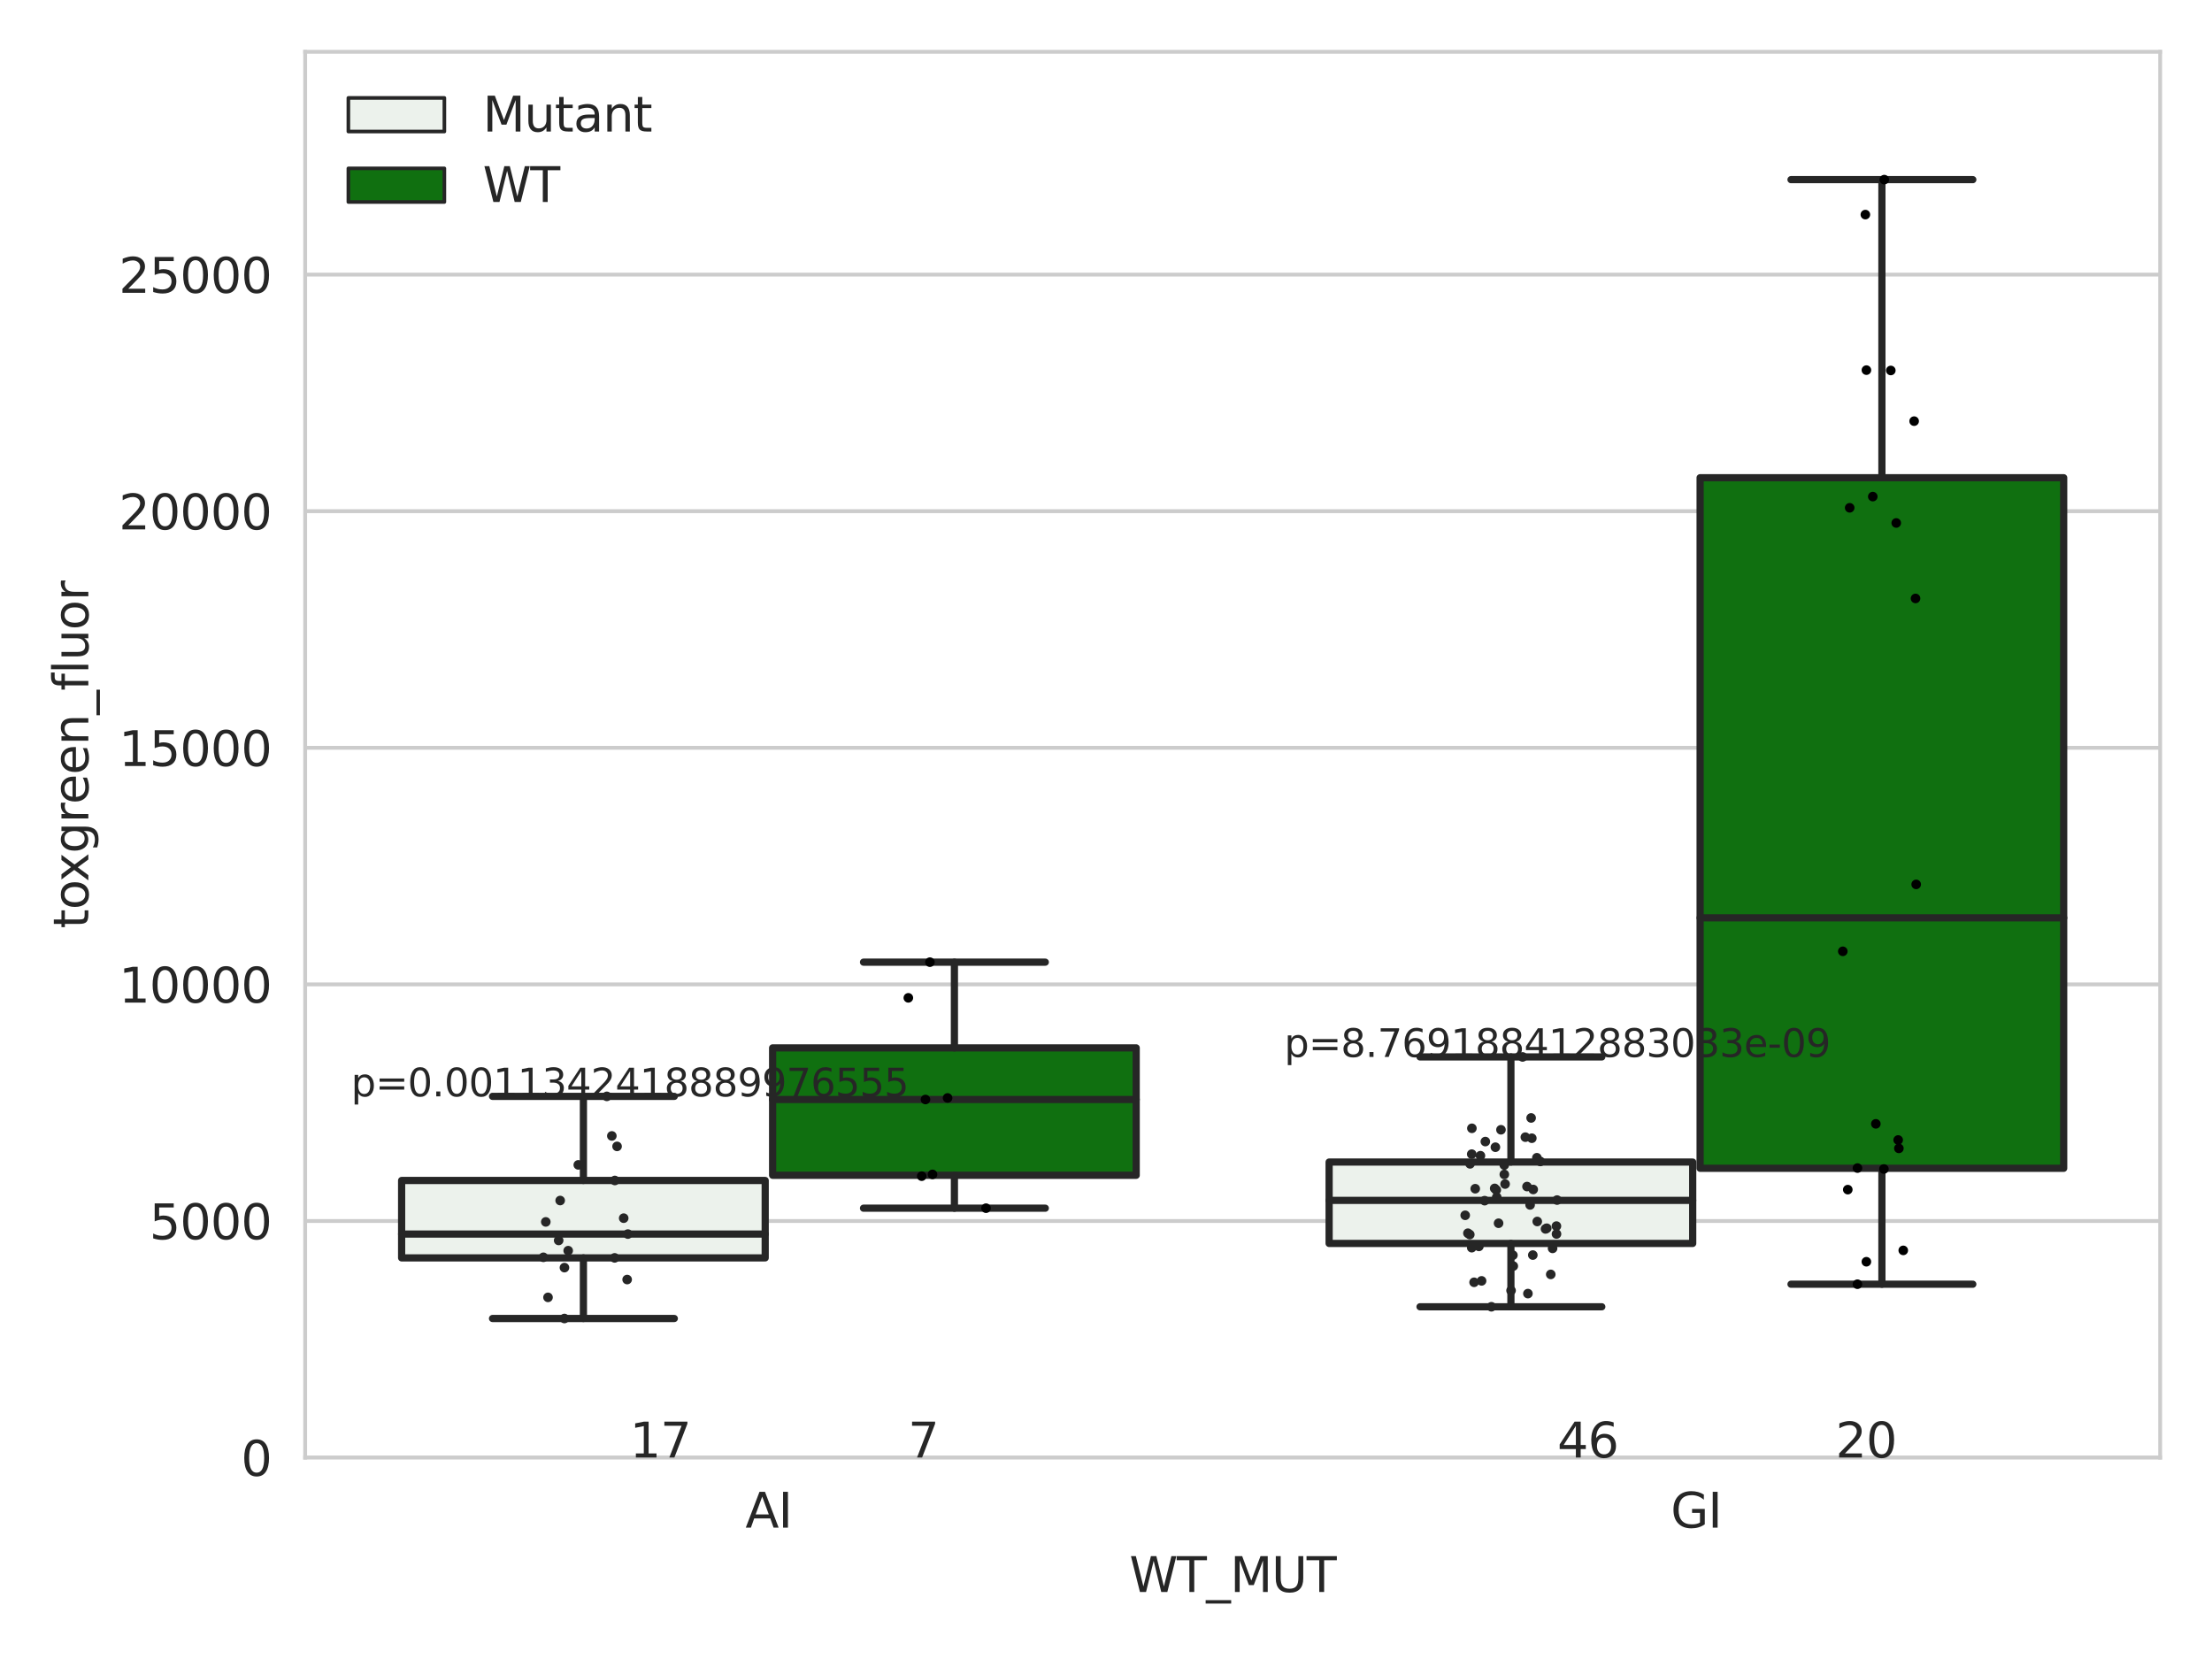 <?xml version="1.0" encoding="utf-8" standalone="no"?>
<!DOCTYPE svg PUBLIC "-//W3C//DTD SVG 1.1//EN"
  "http://www.w3.org/Graphics/SVG/1.1/DTD/svg11.dtd">
<svg xmlns:xlink="http://www.w3.org/1999/xlink" width="460.8pt" height="345.6pt" viewBox="0 0 460.8 345.6" xmlns="http://www.w3.org/2000/svg" version="1.1">
 <defs>
  <style type="text/css">*{stroke-linejoin: round; stroke-linecap: butt}</style>
 </defs>
 <g id="figure_1">
  <g id="patch_1">
   <path d="M 0 345.6 
L 460.8 345.6 
L 460.8 0 
L 0 0 
z
" style="fill: #ffffff"/>
  </g>
  <g id="axes_1">
   <g id="patch_2">
    <path d="M 63.571 303.64 
L 450 303.64 
L 450 10.8 
L 63.571 10.8 
z
" style="fill: #ffffff"/>
   </g>
   <g id="matplotlib.axis_1">
    <g id="xtick_1">
     <g id="text_1">
      <!-- AI -->
      <g style="fill: #262626" transform="translate(155.283 318.238)scale(0.1 -0.1)">
       <defs>
        <path id="DejaVuSans-41" d="M 2188 4044 
L 1331 1722 
L 3047 1722 
L 2188 4044 
z
M 1831 4666 
L 2547 4666 
L 4325 0 
L 3669 0 
L 3244 1197 
L 1141 1197 
L 716 0 
L 50 0 
L 1831 4666 
z
" transform="scale(0.016)"/>
        <path id="DejaVuSans-49" d="M 628 4666 
L 1259 4666 
L 1259 0 
L 628 0 
L 628 4666 
z
" transform="scale(0.016)"/>
       </defs>
       <use xlink:href="#DejaVuSans-41"/>
       <use xlink:href="#DejaVuSans-49" x="68.408"/>
      </g>
     </g>
    </g>
    <g id="xtick_2">
     <g id="text_2">
      <!-- GI -->
      <g style="fill: #262626" transform="translate(348.044 318.238)scale(0.1 -0.1)">
       <defs>
        <path id="DejaVuSans-47" d="M 3809 666 
L 3809 1919 
L 2778 1919 
L 2778 2438 
L 4434 2438 
L 4434 434 
Q 4069 175 3628 42 
Q 3188 -91 2688 -91 
Q 1594 -91 976 548 
Q 359 1188 359 2328 
Q 359 3472 976 4111 
Q 1594 4750 2688 4750 
Q 3144 4750 3555 4637 
Q 3966 4525 4313 4306 
L 4313 3634 
Q 3963 3931 3569 4081 
Q 3175 4231 2741 4231 
Q 1884 4231 1454 3753 
Q 1025 3275 1025 2328 
Q 1025 1384 1454 906 
Q 1884 428 2741 428 
Q 3075 428 3337 486 
Q 3600 544 3809 666 
z
" transform="scale(0.016)"/>
       </defs>
       <use xlink:href="#DejaVuSans-47"/>
       <use xlink:href="#DejaVuSans-49" x="77.49"/>
      </g>
     </g>
    </g>
    <g id="text_3">
     <!-- WT_MUT -->
     <g style="fill: #262626" transform="translate(235.261 331.638)scale(0.1 -0.1)">
      <defs>
       <path id="DejaVuSans-57" d="M 213 4666 
L 850 4666 
L 1831 722 
L 2809 4666 
L 3519 4666 
L 4500 722 
L 5478 4666 
L 6119 4666 
L 4947 0 
L 4153 0 
L 3169 4050 
L 2175 0 
L 1381 0 
L 213 4666 
z
" transform="scale(0.016)"/>
       <path id="DejaVuSans-54" d="M -19 4666 
L 3928 4666 
L 3928 4134 
L 2272 4134 
L 2272 0 
L 1638 0 
L 1638 4134 
L -19 4134 
L -19 4666 
z
" transform="scale(0.016)"/>
       <path id="DejaVuSans-5f" d="M 3263 -1063 
L 3263 -1509 
L -63 -1509 
L -63 -1063 
L 3263 -1063 
z
" transform="scale(0.016)"/>
       <path id="DejaVuSans-4d" d="M 628 4666 
L 1569 4666 
L 2759 1491 
L 3956 4666 
L 4897 4666 
L 4897 0 
L 4281 0 
L 4281 4097 
L 3078 897 
L 2444 897 
L 1241 4097 
L 1241 0 
L 628 0 
L 628 4666 
z
" transform="scale(0.016)"/>
       <path id="DejaVuSans-55" d="M 556 4666 
L 1191 4666 
L 1191 1831 
Q 1191 1081 1462 751 
Q 1734 422 2344 422 
Q 2950 422 3222 751 
Q 3494 1081 3494 1831 
L 3494 4666 
L 4128 4666 
L 4128 1753 
Q 4128 841 3676 375 
Q 3225 -91 2344 -91 
Q 1459 -91 1007 375 
Q 556 841 556 1753 
L 556 4666 
z
" transform="scale(0.016)"/>
      </defs>
      <use xlink:href="#DejaVuSans-57"/>
      <use xlink:href="#DejaVuSans-54" x="98.877"/>
      <use xlink:href="#DejaVuSans-5f" x="159.961"/>
      <use xlink:href="#DejaVuSans-4d" x="209.961"/>
      <use xlink:href="#DejaVuSans-55" x="296.24"/>
      <use xlink:href="#DejaVuSans-54" x="369.434"/>
     </g>
    </g>
   </g>
   <g id="matplotlib.axis_2">
    <g id="ytick_1">
     <g id="line2d_1">
      <path d="M 63.571 303.64 
L 450 303.64 
" clip-path="url(#pcc4699c0f7)" style="fill: none; stroke: #cccccc; stroke-width: 0.8; stroke-linecap: round"/>
     </g>
     <g id="text_4">
      <!-- 0 -->
      <g style="fill: #262626" transform="translate(50.209 307.439)scale(0.1 -0.1)">
       <defs>
        <path id="DejaVuSans-30" d="M 2034 4250 
Q 1547 4250 1301 3770 
Q 1056 3291 1056 2328 
Q 1056 1369 1301 889 
Q 1547 409 2034 409 
Q 2525 409 2770 889 
Q 3016 1369 3016 2328 
Q 3016 3291 2770 3770 
Q 2525 4250 2034 4250 
z
M 2034 4750 
Q 2819 4750 3233 4129 
Q 3647 3509 3647 2328 
Q 3647 1150 3233 529 
Q 2819 -91 2034 -91 
Q 1250 -91 836 529 
Q 422 1150 422 2328 
Q 422 3509 836 4129 
Q 1250 4750 2034 4750 
z
" transform="scale(0.016)"/>
       </defs>
       <use xlink:href="#DejaVuSans-30"/>
      </g>
     </g>
    </g>
    <g id="ytick_2">
     <g id="line2d_2">
      <path d="M 63.571 254.352 
L 450 254.352 
" clip-path="url(#pcc4699c0f7)" style="fill: none; stroke: #cccccc; stroke-width: 0.8; stroke-linecap: round"/>
     </g>
     <g id="text_5">
      <!-- 5000 -->
      <g style="fill: #262626" transform="translate(31.121 258.152)scale(0.1 -0.1)">
       <defs>
        <path id="DejaVuSans-35" d="M 691 4666 
L 3169 4666 
L 3169 4134 
L 1269 4134 
L 1269 2991 
Q 1406 3038 1543 3061 
Q 1681 3084 1819 3084 
Q 2600 3084 3056 2656 
Q 3513 2228 3513 1497 
Q 3513 744 3044 326 
Q 2575 -91 1722 -91 
Q 1428 -91 1123 -41 
Q 819 9 494 109 
L 494 744 
Q 775 591 1075 516 
Q 1375 441 1709 441 
Q 2250 441 2565 725 
Q 2881 1009 2881 1497 
Q 2881 1984 2565 2268 
Q 2250 2553 1709 2553 
Q 1456 2553 1204 2497 
Q 953 2441 691 2322 
L 691 4666 
z
" transform="scale(0.016)"/>
       </defs>
       <use xlink:href="#DejaVuSans-35"/>
       <use xlink:href="#DejaVuSans-30" x="63.623"/>
       <use xlink:href="#DejaVuSans-30" x="127.246"/>
       <use xlink:href="#DejaVuSans-30" x="190.869"/>
      </g>
     </g>
    </g>
    <g id="ytick_3">
     <g id="line2d_3">
      <path d="M 63.571 205.065 
L 450 205.065 
" clip-path="url(#pcc4699c0f7)" style="fill: none; stroke: #cccccc; stroke-width: 0.8; stroke-linecap: round"/>
     </g>
     <g id="text_6">
      <!-- 10000 -->
      <g style="fill: #262626" transform="translate(24.759 208.864)scale(0.1 -0.1)">
       <defs>
        <path id="DejaVuSans-31" d="M 794 531 
L 1825 531 
L 1825 4091 
L 703 3866 
L 703 4441 
L 1819 4666 
L 2450 4666 
L 2450 531 
L 3481 531 
L 3481 0 
L 794 0 
L 794 531 
z
" transform="scale(0.016)"/>
       </defs>
       <use xlink:href="#DejaVuSans-31"/>
       <use xlink:href="#DejaVuSans-30" x="63.623"/>
       <use xlink:href="#DejaVuSans-30" x="127.246"/>
       <use xlink:href="#DejaVuSans-30" x="190.869"/>
       <use xlink:href="#DejaVuSans-30" x="254.492"/>
      </g>
     </g>
    </g>
    <g id="ytick_4">
     <g id="line2d_4">
      <path d="M 63.571 155.777 
L 450 155.777 
" clip-path="url(#pcc4699c0f7)" style="fill: none; stroke: #cccccc; stroke-width: 0.8; stroke-linecap: round"/>
     </g>
     <g id="text_7">
      <!-- 15000 -->
      <g style="fill: #262626" transform="translate(24.759 159.576)scale(0.1 -0.1)">
       <use xlink:href="#DejaVuSans-31"/>
       <use xlink:href="#DejaVuSans-35" x="63.623"/>
       <use xlink:href="#DejaVuSans-30" x="127.246"/>
       <use xlink:href="#DejaVuSans-30" x="190.869"/>
       <use xlink:href="#DejaVuSans-30" x="254.492"/>
      </g>
     </g>
    </g>
    <g id="ytick_5">
     <g id="line2d_5">
      <path d="M 63.571 106.489 
L 450 106.489 
" clip-path="url(#pcc4699c0f7)" style="fill: none; stroke: #cccccc; stroke-width: 0.8; stroke-linecap: round"/>
     </g>
     <g id="text_8">
      <!-- 20000 -->
      <g style="fill: #262626" transform="translate(24.759 110.289)scale(0.1 -0.1)">
       <defs>
        <path id="DejaVuSans-32" d="M 1228 531 
L 3431 531 
L 3431 0 
L 469 0 
L 469 531 
Q 828 903 1448 1529 
Q 2069 2156 2228 2338 
Q 2531 2678 2651 2914 
Q 2772 3150 2772 3378 
Q 2772 3750 2511 3984 
Q 2250 4219 1831 4219 
Q 1534 4219 1204 4116 
Q 875 4013 500 3803 
L 500 4441 
Q 881 4594 1212 4672 
Q 1544 4750 1819 4750 
Q 2544 4750 2975 4387 
Q 3406 4025 3406 3419 
Q 3406 3131 3298 2873 
Q 3191 2616 2906 2266 
Q 2828 2175 2409 1742 
Q 1991 1309 1228 531 
z
" transform="scale(0.016)"/>
       </defs>
       <use xlink:href="#DejaVuSans-32"/>
       <use xlink:href="#DejaVuSans-30" x="63.623"/>
       <use xlink:href="#DejaVuSans-30" x="127.246"/>
       <use xlink:href="#DejaVuSans-30" x="190.869"/>
       <use xlink:href="#DejaVuSans-30" x="254.492"/>
      </g>
     </g>
    </g>
    <g id="ytick_6">
     <g id="line2d_6">
      <path d="M 63.571 57.202 
L 450 57.202 
" clip-path="url(#pcc4699c0f7)" style="fill: none; stroke: #cccccc; stroke-width: 0.8; stroke-linecap: round"/>
     </g>
     <g id="text_9">
      <!-- 25000 -->
      <g style="fill: #262626" transform="translate(24.759 61.001)scale(0.1 -0.1)">
       <use xlink:href="#DejaVuSans-32"/>
       <use xlink:href="#DejaVuSans-35" x="63.623"/>
       <use xlink:href="#DejaVuSans-30" x="127.246"/>
       <use xlink:href="#DejaVuSans-30" x="190.869"/>
       <use xlink:href="#DejaVuSans-30" x="254.492"/>
      </g>
     </g>
    </g>
    <g id="text_10">
     <!-- toxgreen_fluor -->
     <g style="fill: #262626" transform="translate(18.401 193.415)rotate(-90)scale(0.1 -0.1)">
      <defs>
       <path id="DejaVuSans-74" d="M 1172 4494 
L 1172 3500 
L 2356 3500 
L 2356 3053 
L 1172 3053 
L 1172 1153 
Q 1172 725 1289 603 
Q 1406 481 1766 481 
L 2356 481 
L 2356 0 
L 1766 0 
Q 1100 0 847 248 
Q 594 497 594 1153 
L 594 3053 
L 172 3053 
L 172 3500 
L 594 3500 
L 594 4494 
L 1172 4494 
z
" transform="scale(0.016)"/>
       <path id="DejaVuSans-6f" d="M 1959 3097 
Q 1497 3097 1228 2736 
Q 959 2375 959 1747 
Q 959 1119 1226 758 
Q 1494 397 1959 397 
Q 2419 397 2687 759 
Q 2956 1122 2956 1747 
Q 2956 2369 2687 2733 
Q 2419 3097 1959 3097 
z
M 1959 3584 
Q 2709 3584 3137 3096 
Q 3566 2609 3566 1747 
Q 3566 888 3137 398 
Q 2709 -91 1959 -91 
Q 1206 -91 779 398 
Q 353 888 353 1747 
Q 353 2609 779 3096 
Q 1206 3584 1959 3584 
z
" transform="scale(0.016)"/>
       <path id="DejaVuSans-78" d="M 3513 3500 
L 2247 1797 
L 3578 0 
L 2900 0 
L 1881 1375 
L 863 0 
L 184 0 
L 1544 1831 
L 300 3500 
L 978 3500 
L 1906 2253 
L 2834 3500 
L 3513 3500 
z
" transform="scale(0.016)"/>
       <path id="DejaVuSans-67" d="M 2906 1791 
Q 2906 2416 2648 2759 
Q 2391 3103 1925 3103 
Q 1463 3103 1205 2759 
Q 947 2416 947 1791 
Q 947 1169 1205 825 
Q 1463 481 1925 481 
Q 2391 481 2648 825 
Q 2906 1169 2906 1791 
z
M 3481 434 
Q 3481 -459 3084 -895 
Q 2688 -1331 1869 -1331 
Q 1566 -1331 1297 -1286 
Q 1028 -1241 775 -1147 
L 775 -588 
Q 1028 -725 1275 -790 
Q 1522 -856 1778 -856 
Q 2344 -856 2625 -561 
Q 2906 -266 2906 331 
L 2906 616 
Q 2728 306 2450 153 
Q 2172 0 1784 0 
Q 1141 0 747 490 
Q 353 981 353 1791 
Q 353 2603 747 3093 
Q 1141 3584 1784 3584 
Q 2172 3584 2450 3431 
Q 2728 3278 2906 2969 
L 2906 3500 
L 3481 3500 
L 3481 434 
z
" transform="scale(0.016)"/>
       <path id="DejaVuSans-72" d="M 2631 2963 
Q 2534 3019 2420 3045 
Q 2306 3072 2169 3072 
Q 1681 3072 1420 2755 
Q 1159 2438 1159 1844 
L 1159 0 
L 581 0 
L 581 3500 
L 1159 3500 
L 1159 2956 
Q 1341 3275 1631 3429 
Q 1922 3584 2338 3584 
Q 2397 3584 2469 3576 
Q 2541 3569 2628 3553 
L 2631 2963 
z
" transform="scale(0.016)"/>
       <path id="DejaVuSans-65" d="M 3597 1894 
L 3597 1613 
L 953 1613 
Q 991 1019 1311 708 
Q 1631 397 2203 397 
Q 2534 397 2845 478 
Q 3156 559 3463 722 
L 3463 178 
Q 3153 47 2828 -22 
Q 2503 -91 2169 -91 
Q 1331 -91 842 396 
Q 353 884 353 1716 
Q 353 2575 817 3079 
Q 1281 3584 2069 3584 
Q 2775 3584 3186 3129 
Q 3597 2675 3597 1894 
z
M 3022 2063 
Q 3016 2534 2758 2815 
Q 2500 3097 2075 3097 
Q 1594 3097 1305 2825 
Q 1016 2553 972 2059 
L 3022 2063 
z
" transform="scale(0.016)"/>
       <path id="DejaVuSans-6e" d="M 3513 2113 
L 3513 0 
L 2938 0 
L 2938 2094 
Q 2938 2591 2744 2837 
Q 2550 3084 2163 3084 
Q 1697 3084 1428 2787 
Q 1159 2491 1159 1978 
L 1159 0 
L 581 0 
L 581 3500 
L 1159 3500 
L 1159 2956 
Q 1366 3272 1645 3428 
Q 1925 3584 2291 3584 
Q 2894 3584 3203 3211 
Q 3513 2838 3513 2113 
z
" transform="scale(0.016)"/>
       <path id="DejaVuSans-66" d="M 2375 4863 
L 2375 4384 
L 1825 4384 
Q 1516 4384 1395 4259 
Q 1275 4134 1275 3809 
L 1275 3500 
L 2222 3500 
L 2222 3053 
L 1275 3053 
L 1275 0 
L 697 0 
L 697 3053 
L 147 3053 
L 147 3500 
L 697 3500 
L 697 3744 
Q 697 4328 969 4595 
Q 1241 4863 1831 4863 
L 2375 4863 
z
" transform="scale(0.016)"/>
       <path id="DejaVuSans-6c" d="M 603 4863 
L 1178 4863 
L 1178 0 
L 603 0 
L 603 4863 
z
" transform="scale(0.016)"/>
       <path id="DejaVuSans-75" d="M 544 1381 
L 544 3500 
L 1119 3500 
L 1119 1403 
Q 1119 906 1312 657 
Q 1506 409 1894 409 
Q 2359 409 2629 706 
Q 2900 1003 2900 1516 
L 2900 3500 
L 3475 3500 
L 3475 0 
L 2900 0 
L 2900 538 
Q 2691 219 2414 64 
Q 2138 -91 1772 -91 
Q 1169 -91 856 284 
Q 544 659 544 1381 
z
M 1991 3584 
L 1991 3584 
z
" transform="scale(0.016)"/>
      </defs>
      <use xlink:href="#DejaVuSans-74"/>
      <use xlink:href="#DejaVuSans-6f" x="39.209"/>
      <use xlink:href="#DejaVuSans-78" x="97.266"/>
      <use xlink:href="#DejaVuSans-67" x="156.445"/>
      <use xlink:href="#DejaVuSans-72" x="219.922"/>
      <use xlink:href="#DejaVuSans-65" x="258.785"/>
      <use xlink:href="#DejaVuSans-65" x="320.309"/>
      <use xlink:href="#DejaVuSans-6e" x="381.832"/>
      <use xlink:href="#DejaVuSans-5f" x="445.211"/>
      <use xlink:href="#DejaVuSans-66" x="495.211"/>
      <use xlink:href="#DejaVuSans-6c" x="530.416"/>
      <use xlink:href="#DejaVuSans-75" x="558.199"/>
      <use xlink:href="#DejaVuSans-6f" x="621.578"/>
      <use xlink:href="#DejaVuSans-72" x="682.76"/>
     </g>
    </g>
   </g>
   <g id="patch_3">
    <path d="M 83.666 262.038 
L 159.406 262.038 
L 159.406 245.914 
L 83.666 245.914 
L 83.666 262.038 
z
" clip-path="url(#pcc4699c0f7)" style="fill: #ecf2ec; stroke: #262626; stroke-width: 1.5; stroke-linejoin: miter"/>
   </g>
   <g id="patch_4">
    <path d="M 160.951 244.832 
L 236.691 244.832 
L 236.691 218.294 
L 160.951 218.294 
L 160.951 244.832 
z
" clip-path="url(#pcc4699c0f7)" style="fill: #107010; stroke: #262626; stroke-width: 1.5; stroke-linejoin: miter"/>
   </g>
   <g id="patch_5">
    <path d="M 276.88 259.031 
L 352.62 259.031 
L 352.62 242.076 
L 276.88 242.076 
L 276.88 259.031 
z
" clip-path="url(#pcc4699c0f7)" style="fill: #ecf2ec; stroke: #262626; stroke-width: 1.5; stroke-linejoin: miter"/>
   </g>
   <g id="patch_6">
    <path d="M 354.166 243.379 
L 429.906 243.379 
L 429.906 99.519 
L 354.166 99.519 
L 354.166 243.379 
z
" clip-path="url(#pcc4699c0f7)" style="fill: #107010; stroke: #262626; stroke-width: 1.5; stroke-linejoin: miter"/>
   </g>
   <g id="patch_7">
    <path d="M 160.178 303.64 
L 160.178 303.64 
L 160.178 303.64 
L 160.178 303.64 
z
" clip-path="url(#pcc4699c0f7)" style="fill: #ecf2ec; stroke: #262626; stroke-width: 0.75; stroke-linejoin: miter"/>
   </g>
   <g id="patch_8">
    <path d="M 160.178 303.64 
L 160.178 303.64 
L 160.178 303.64 
L 160.178 303.64 
z
" clip-path="url(#pcc4699c0f7)" style="fill: #107010; stroke: #262626; stroke-width: 0.75; stroke-linejoin: miter"/>
   </g>
   <g id="PathCollection_1"/>
   <g id="PathCollection_2"/>
   <g id="line2d_7">
    <path d="M 121.536 262.038 
L 121.536 274.667 
" clip-path="url(#pcc4699c0f7)" style="fill: none; stroke: #262626; stroke-width: 1.5; stroke-linecap: round"/>
   </g>
   <g id="line2d_8">
    <path d="M 121.536 245.914 
L 121.536 228.392 
" clip-path="url(#pcc4699c0f7)" style="fill: none; stroke: #262626; stroke-width: 1.5; stroke-linecap: round"/>
   </g>
   <g id="line2d_9">
    <path d="M 102.601 274.667 
L 140.471 274.667 
" clip-path="url(#pcc4699c0f7)" style="fill: none; stroke: #262626; stroke-width: 1.5; stroke-linecap: round"/>
   </g>
   <g id="line2d_10">
    <path d="M 102.601 228.392 
L 140.471 228.392 
" clip-path="url(#pcc4699c0f7)" style="fill: none; stroke: #262626; stroke-width: 1.5; stroke-linecap: round"/>
   </g>
   <g id="line2d_11"/>
   <g id="line2d_12">
    <path d="M 198.821 244.832 
L 198.821 251.688 
" clip-path="url(#pcc4699c0f7)" style="fill: none; stroke: #262626; stroke-width: 1.5; stroke-linecap: round"/>
   </g>
   <g id="line2d_13">
    <path d="M 198.821 218.294 
L 198.821 200.436 
" clip-path="url(#pcc4699c0f7)" style="fill: none; stroke: #262626; stroke-width: 1.5; stroke-linecap: round"/>
   </g>
   <g id="line2d_14">
    <path d="M 179.886 251.688 
L 217.756 251.688 
" clip-path="url(#pcc4699c0f7)" style="fill: none; stroke: #262626; stroke-width: 1.5; stroke-linecap: round"/>
   </g>
   <g id="line2d_15">
    <path d="M 179.886 200.436 
L 217.756 200.436 
" clip-path="url(#pcc4699c0f7)" style="fill: none; stroke: #262626; stroke-width: 1.5; stroke-linecap: round"/>
   </g>
   <g id="line2d_16"/>
   <g id="line2d_17">
    <path d="M 314.75 259.031 
L 314.75 272.225 
" clip-path="url(#pcc4699c0f7)" style="fill: none; stroke: #262626; stroke-width: 1.5; stroke-linecap: round"/>
   </g>
   <g id="line2d_18">
    <path d="M 314.75 242.076 
L 314.75 220.178 
" clip-path="url(#pcc4699c0f7)" style="fill: none; stroke: #262626; stroke-width: 1.5; stroke-linecap: round"/>
   </g>
   <g id="line2d_19">
    <path d="M 295.815 272.225 
L 333.685 272.225 
" clip-path="url(#pcc4699c0f7)" style="fill: none; stroke: #262626; stroke-width: 1.5; stroke-linecap: round"/>
   </g>
   <g id="line2d_20">
    <path d="M 295.815 220.178 
L 333.685 220.178 
" clip-path="url(#pcc4699c0f7)" style="fill: none; stroke: #262626; stroke-width: 1.5; stroke-linecap: round"/>
   </g>
   <g id="line2d_21"/>
   <g id="line2d_22">
    <path d="M 392.036 243.379 
L 392.036 267.525 
" clip-path="url(#pcc4699c0f7)" style="fill: none; stroke: #262626; stroke-width: 1.5; stroke-linecap: round"/>
   </g>
   <g id="line2d_23">
    <path d="M 392.036 99.519 
L 392.036 37.422 
" clip-path="url(#pcc4699c0f7)" style="fill: none; stroke: #262626; stroke-width: 1.5; stroke-linecap: round"/>
   </g>
   <g id="line2d_24">
    <path d="M 373.101 267.525 
L 410.971 267.525 
" clip-path="url(#pcc4699c0f7)" style="fill: none; stroke: #262626; stroke-width: 1.5; stroke-linecap: round"/>
   </g>
   <g id="line2d_25">
    <path d="M 373.101 37.422 
L 410.971 37.422 
" clip-path="url(#pcc4699c0f7)" style="fill: none; stroke: #262626; stroke-width: 1.5; stroke-linecap: round"/>
   </g>
   <g id="line2d_26"/>
   <g id="line2d_27">
    <path d="M 83.666 257.08 
L 159.406 257.08 
" clip-path="url(#pcc4699c0f7)" style="fill: none; stroke: #262626; stroke-width: 1.5; stroke-linecap: round"/>
   </g>
   <g id="line2d_28">
    <path d="M 160.951 229.047 
L 236.691 229.047 
" clip-path="url(#pcc4699c0f7)" style="fill: none; stroke: #262626; stroke-width: 1.5; stroke-linecap: round"/>
   </g>
   <g id="line2d_29">
    <path d="M 276.88 250.059 
L 352.62 250.059 
" clip-path="url(#pcc4699c0f7)" style="fill: none; stroke: #262626; stroke-width: 1.5; stroke-linecap: round"/>
   </g>
   <g id="line2d_30">
    <path d="M 354.166 191.205 
L 429.906 191.205 
" clip-path="url(#pcc4699c0f7)" style="fill: none; stroke: #262626; stroke-width: 1.5; stroke-linecap: round"/>
   </g>
   <g id="patch_9">
    <path d="M 63.571 303.64 
L 63.571 10.8 
" style="fill: none; stroke: #cccccc; stroke-width: 0.8; stroke-linejoin: miter; stroke-linecap: square"/>
   </g>
   <g id="patch_10">
    <path d="M 450 303.64 
L 450 10.8 
" style="fill: none; stroke: #cccccc; stroke-width: 0.8; stroke-linejoin: miter; stroke-linecap: square"/>
   </g>
   <g id="patch_11">
    <path d="M 63.571 303.64 
L 450 303.64 
" style="fill: none; stroke: #cccccc; stroke-width: 0.8; stroke-linejoin: miter; stroke-linecap: square"/>
   </g>
   <g id="patch_12">
    <path d="M 63.571 10.8 
L 450 10.8 
" style="fill: none; stroke: #cccccc; stroke-width: 0.8; stroke-linejoin: miter; stroke-linecap: square"/>
   </g>
   <g id="PathCollection_3">
    <defs>
     <path id="C0_0_85d19bc51b" d="M 0 1 
C 0.265 1 0.52 0.895 0.707 0.707 
C 0.895 0.52 1 0.265 1 -0 
C 1 -0.265 0.895 -0.52 0.707 -0.707 
C 0.52 -0.895 0.265 -1 0 -1 
C -0.265 -1 -0.52 -0.895 -0.707 -0.707 
C -0.895 -0.52 -1 -0.265 -1 0 
C -1 0.265 -0.895 0.52 -0.707 0.707 
C -0.52 0.895 -0.265 1 0 1 
z
"/>
    </defs>
    <g clip-path="url(#pcc4699c0f7)">
     <use xlink:href="#C0_0_85d19bc51b" x="120.469" y="242.664" style="fill: #262626"/>
    </g>
    <g clip-path="url(#pcc4699c0f7)">
     <use xlink:href="#C0_0_85d19bc51b" x="114.161" y="270.265" style="fill: #262626"/>
    </g>
    <g clip-path="url(#pcc4699c0f7)">
     <use xlink:href="#C0_0_85d19bc51b" x="117.587" y="264.069" style="fill: #262626"/>
    </g>
    <g clip-path="url(#pcc4699c0f7)">
     <use xlink:href="#C0_0_85d19bc51b" x="116.381" y="258.405" style="fill: #262626"/>
    </g>
    <g clip-path="url(#pcc4699c0f7)">
     <use xlink:href="#C0_0_85d19bc51b" x="126.416" y="228.392" style="fill: #262626"/>
    </g>
    <g clip-path="url(#pcc4699c0f7)">
     <use xlink:href="#C0_0_85d19bc51b" x="113.199" y="261.918" style="fill: #262626"/>
    </g>
    <g clip-path="url(#pcc4699c0f7)">
     <use xlink:href="#C0_0_85d19bc51b" x="117.579" y="274.667" style="fill: #262626"/>
    </g>
    <g clip-path="url(#pcc4699c0f7)">
     <use xlink:href="#C0_0_85d19bc51b" x="128.042" y="262.038" style="fill: #262626"/>
    </g>
    <g clip-path="url(#pcc4699c0f7)">
     <use xlink:href="#C0_0_85d19bc51b" x="128.082" y="245.914" style="fill: #262626"/>
    </g>
    <g clip-path="url(#pcc4699c0f7)">
     <use xlink:href="#C0_0_85d19bc51b" x="127.457" y="236.633" style="fill: #262626"/>
    </g>
    <g clip-path="url(#pcc4699c0f7)">
     <use xlink:href="#C0_0_85d19bc51b" x="113.698" y="254.544" style="fill: #262626"/>
    </g>
    <g clip-path="url(#pcc4699c0f7)">
     <use xlink:href="#C0_0_85d19bc51b" x="130.799" y="257.08" style="fill: #262626"/>
    </g>
    <g clip-path="url(#pcc4699c0f7)">
     <use xlink:href="#C0_0_85d19bc51b" x="129.926" y="253.767" style="fill: #262626"/>
    </g>
    <g clip-path="url(#pcc4699c0f7)">
     <use xlink:href="#C0_0_85d19bc51b" x="128.547" y="238.813" style="fill: #262626"/>
    </g>
    <g clip-path="url(#pcc4699c0f7)">
     <use xlink:href="#C0_0_85d19bc51b" x="118.365" y="260.538" style="fill: #262626"/>
    </g>
    <g clip-path="url(#pcc4699c0f7)">
     <use xlink:href="#C0_0_85d19bc51b" x="130.647" y="266.553" style="fill: #262626"/>
    </g>
    <g clip-path="url(#pcc4699c0f7)">
     <use xlink:href="#C0_0_85d19bc51b" x="116.694" y="250.092" style="fill: #262626"/>
    </g>
   </g>
   <g id="PathCollection_4">
    <defs>
     <path id="C1_0_969711c527" d="M 0 1 
C 0.265 1 0.52 0.895 0.707 0.707 
C 0.895 0.52 1 0.265 1 -0 
C 1 -0.265 0.895 -0.52 0.707 -0.707 
C 0.52 -0.895 0.265 -1 0 -1 
C -0.265 -1 -0.52 -0.895 -0.707 -0.707 
C -0.895 -0.52 -1 -0.265 -1 0 
C -1 0.265 -0.895 0.52 -0.707 0.707 
C -0.52 0.895 -0.265 1 0 1 
z
"/>
    </defs>
    <g clip-path="url(#pcc4699c0f7)">
     <use xlink:href="#C1_0_969711c527" x="205.406" y="251.688"/>
    </g>
    <g clip-path="url(#pcc4699c0f7)">
     <use xlink:href="#C1_0_969711c527" x="192.008" y="245.016"/>
    </g>
    <g clip-path="url(#pcc4699c0f7)">
     <use xlink:href="#C1_0_969711c527" x="193.717" y="200.436"/>
    </g>
    <g clip-path="url(#pcc4699c0f7)">
     <use xlink:href="#C1_0_969711c527" x="192.793" y="229.047"/>
    </g>
    <g clip-path="url(#pcc4699c0f7)">
     <use xlink:href="#C1_0_969711c527" x="189.223" y="207.867"/>
    </g>
    <g clip-path="url(#pcc4699c0f7)">
     <use xlink:href="#C1_0_969711c527" x="194.257" y="244.649"/>
    </g>
    <g clip-path="url(#pcc4699c0f7)">
     <use xlink:href="#C1_0_969711c527" x="197.4" y="228.721"/>
    </g>
   </g>
   <g id="PathCollection_5">
    <defs>
     <path id="C2_0_9b283880b0" d="M 0 1 
C 0.265 1 0.52 0.895 0.707 0.707 
C 0.895 0.52 1 0.265 1 -0 
C 1 -0.265 0.895 -0.52 0.707 -0.707 
C 0.52 -0.895 0.265 -1 0 -1 
C -0.265 -1 -0.52 -0.895 -0.707 -0.707 
C -0.895 -0.52 -1 -0.265 -1 0 
C -1 0.265 -0.895 0.52 -0.707 0.707 
C -0.52 0.895 -0.265 1 0 1 
z
"/>
    </defs>
    <g clip-path="url(#pcc4699c0f7)">
     <use xlink:href="#C2_0_9b283880b0" x="313.537" y="246.659" style="fill: #262626"/>
    </g>
    <g clip-path="url(#pcc4699c0f7)">
     <use xlink:href="#C2_0_9b283880b0" x="317.184" y="220.178" style="fill: #262626"/>
    </g>
    <g clip-path="url(#pcc4699c0f7)">
     <use xlink:href="#C2_0_9b283880b0" x="307.082" y="267.126" style="fill: #262626"/>
    </g>
    <g clip-path="url(#pcc4699c0f7)">
     <use xlink:href="#C2_0_9b283880b0" x="306.241" y="242.45" style="fill: #262626"/>
    </g>
    <g clip-path="url(#pcc4699c0f7)">
     <use xlink:href="#C2_0_9b283880b0" x="313.37" y="242.696" style="fill: #262626"/>
    </g>
    <g clip-path="url(#pcc4699c0f7)">
     <use xlink:href="#C2_0_9b283880b0" x="320.239" y="254.458" style="fill: #262626"/>
    </g>
    <g clip-path="url(#pcc4699c0f7)">
     <use xlink:href="#C2_0_9b283880b0" x="323.051" y="265.48" style="fill: #262626"/>
    </g>
    <g clip-path="url(#pcc4699c0f7)">
     <use xlink:href="#C2_0_9b283880b0" x="306.185" y="257.182" style="fill: #262626"/>
    </g>
    <g clip-path="url(#pcc4699c0f7)">
     <use xlink:href="#C2_0_9b283880b0" x="320.159" y="241.18" style="fill: #262626"/>
    </g>
    <g clip-path="url(#pcc4699c0f7)">
     <use xlink:href="#C2_0_9b283880b0" x="318.75" y="251.008" style="fill: #262626"/>
    </g>
    <g clip-path="url(#pcc4699c0f7)">
     <use xlink:href="#C2_0_9b283880b0" x="306.622" y="235.046" style="fill: #262626"/>
    </g>
    <g clip-path="url(#pcc4699c0f7)">
     <use xlink:href="#C2_0_9b283880b0" x="312.18" y="254.822" style="fill: #262626"/>
    </g>
    <g clip-path="url(#pcc4699c0f7)">
     <use xlink:href="#C2_0_9b283880b0" x="309.276" y="250.121" style="fill: #262626"/>
    </g>
    <g clip-path="url(#pcc4699c0f7)">
     <use xlink:href="#C2_0_9b283880b0" x="307.318" y="247.632" style="fill: #262626"/>
    </g>
    <g clip-path="url(#pcc4699c0f7)">
     <use xlink:href="#C2_0_9b283880b0" x="324.233" y="255.416" style="fill: #262626"/>
    </g>
    <g clip-path="url(#pcc4699c0f7)">
     <use xlink:href="#C2_0_9b283880b0" x="308.64" y="266.83" style="fill: #262626"/>
    </g>
    <g clip-path="url(#pcc4699c0f7)">
     <use xlink:href="#C2_0_9b283880b0" x="315.246" y="263.746" style="fill: #262626"/>
    </g>
    <g clip-path="url(#pcc4699c0f7)">
     <use xlink:href="#C2_0_9b283880b0" x="324.366" y="249.996" style="fill: #262626"/>
    </g>
    <g clip-path="url(#pcc4699c0f7)">
     <use xlink:href="#C2_0_9b283880b0" x="318.103" y="247.18" style="fill: #262626"/>
    </g>
    <g clip-path="url(#pcc4699c0f7)">
     <use xlink:href="#C2_0_9b283880b0" x="305.227" y="253.167" style="fill: #262626"/>
    </g>
    <g clip-path="url(#pcc4699c0f7)">
     <use xlink:href="#C2_0_9b283880b0" x="321.959" y="256.004" style="fill: #262626"/>
    </g>
    <g clip-path="url(#pcc4699c0f7)">
     <use xlink:href="#C2_0_9b283880b0" x="309.426" y="237.809" style="fill: #262626"/>
    </g>
    <g clip-path="url(#pcc4699c0f7)">
     <use xlink:href="#C2_0_9b283880b0" x="310.689" y="272.225" style="fill: #262626"/>
    </g>
    <g clip-path="url(#pcc4699c0f7)">
     <use xlink:href="#C2_0_9b283880b0" x="308.403" y="240.753" style="fill: #262626"/>
    </g>
    <g clip-path="url(#pcc4699c0f7)">
     <use xlink:href="#C2_0_9b283880b0" x="322.221" y="255.864" style="fill: #262626"/>
    </g>
    <g clip-path="url(#pcc4699c0f7)">
     <use xlink:href="#C2_0_9b283880b0" x="305.793" y="256.901" style="fill: #262626"/>
    </g>
    <g clip-path="url(#pcc4699c0f7)">
     <use xlink:href="#C2_0_9b283880b0" x="308.081" y="259.648" style="fill: #262626"/>
    </g>
    <g clip-path="url(#pcc4699c0f7)">
     <use xlink:href="#C2_0_9b283880b0" x="324.248" y="257.064" style="fill: #262626"/>
    </g>
    <g clip-path="url(#pcc4699c0f7)">
     <use xlink:href="#C2_0_9b283880b0" x="311.702" y="247.891" style="fill: #262626"/>
    </g>
    <g clip-path="url(#pcc4699c0f7)">
     <use xlink:href="#C2_0_9b283880b0" x="320.877" y="241.951" style="fill: #262626"/>
    </g>
    <g clip-path="url(#pcc4699c0f7)">
     <use xlink:href="#C2_0_9b283880b0" x="318.961" y="232.889" style="fill: #262626"/>
    </g>
    <g clip-path="url(#pcc4699c0f7)">
     <use xlink:href="#C2_0_9b283880b0" x="317.76" y="236.89" style="fill: #262626"/>
    </g>
    <g clip-path="url(#pcc4699c0f7)">
     <use xlink:href="#C2_0_9b283880b0" x="318.292" y="269.48" style="fill: #262626"/>
    </g>
    <g clip-path="url(#pcc4699c0f7)">
     <use xlink:href="#C2_0_9b283880b0" x="319.396" y="247.789" style="fill: #262626"/>
    </g>
    <g clip-path="url(#pcc4699c0f7)">
     <use xlink:href="#C2_0_9b283880b0" x="306.589" y="240.429" style="fill: #262626"/>
    </g>
    <g clip-path="url(#pcc4699c0f7)">
     <use xlink:href="#C2_0_9b283880b0" x="319.314" y="261.454" style="fill: #262626"/>
    </g>
    <g clip-path="url(#pcc4699c0f7)">
     <use xlink:href="#C2_0_9b283880b0" x="323.431" y="260.06" style="fill: #262626"/>
    </g>
    <g clip-path="url(#pcc4699c0f7)">
     <use xlink:href="#C2_0_9b283880b0" x="306.592" y="259.915" style="fill: #262626"/>
    </g>
    <g clip-path="url(#pcc4699c0f7)">
     <use xlink:href="#C2_0_9b283880b0" x="319.106" y="237.111" style="fill: #262626"/>
    </g>
    <g clip-path="url(#pcc4699c0f7)">
     <use xlink:href="#C2_0_9b283880b0" x="313.379" y="244.653" style="fill: #262626"/>
    </g>
    <g clip-path="url(#pcc4699c0f7)">
     <use xlink:href="#C2_0_9b283880b0" x="315.167" y="261.478" style="fill: #262626"/>
    </g>
    <g clip-path="url(#pcc4699c0f7)">
     <use xlink:href="#C2_0_9b283880b0" x="312.68" y="235.353" style="fill: #262626"/>
    </g>
    <g clip-path="url(#pcc4699c0f7)">
     <use xlink:href="#C2_0_9b283880b0" x="314.782" y="268.844" style="fill: #262626"/>
    </g>
    <g clip-path="url(#pcc4699c0f7)">
     <use xlink:href="#C2_0_9b283880b0" x="311.798" y="249.399" style="fill: #262626"/>
    </g>
    <g clip-path="url(#pcc4699c0f7)">
     <use xlink:href="#C2_0_9b283880b0" x="311.372" y="247.563" style="fill: #262626"/>
    </g>
    <g clip-path="url(#pcc4699c0f7)">
     <use xlink:href="#C2_0_9b283880b0" x="311.521" y="238.983" style="fill: #262626"/>
    </g>
   </g>
   <g id="PathCollection_6">
    <defs>
     <path id="C3_0_34872044c8" d="M 0 1 
C 0.265 1 0.52 0.895 0.707 0.707 
C 0.895 0.52 1 0.265 1 -0 
C 1 -0.265 0.895 -0.52 0.707 -0.707 
C 0.52 -0.895 0.265 -1 0 -1 
C -0.265 -1 -0.52 -0.895 -0.707 -0.707 
C -0.895 -0.52 -1 -0.265 -1 0 
C -1 0.265 -0.895 0.52 -0.707 0.707 
C -0.52 0.895 -0.265 1 0 1 
z
"/>
    </defs>
    <g clip-path="url(#pcc4699c0f7)">
     <use xlink:href="#C3_0_34872044c8" x="388.802" y="262.845"/>
    </g>
    <g clip-path="url(#pcc4699c0f7)">
     <use xlink:href="#C3_0_34872044c8" x="386.937" y="267.525"/>
    </g>
    <g clip-path="url(#pcc4699c0f7)">
     <use xlink:href="#C3_0_34872044c8" x="384.928" y="247.822"/>
    </g>
    <g clip-path="url(#pcc4699c0f7)">
     <use xlink:href="#C3_0_34872044c8" x="399.039" y="124.668"/>
    </g>
    <g clip-path="url(#pcc4699c0f7)">
     <use xlink:href="#C3_0_34872044c8" x="388.59" y="44.704"/>
    </g>
    <g clip-path="url(#pcc4699c0f7)">
     <use xlink:href="#C3_0_34872044c8" x="383.889" y="198.176"/>
    </g>
    <g clip-path="url(#pcc4699c0f7)">
     <use xlink:href="#C3_0_34872044c8" x="398.75" y="87.731"/>
    </g>
    <g clip-path="url(#pcc4699c0f7)">
     <use xlink:href="#C3_0_34872044c8" x="393.888" y="77.175"/>
    </g>
    <g clip-path="url(#pcc4699c0f7)">
     <use xlink:href="#C3_0_34872044c8" x="388.81" y="77.103"/>
    </g>
    <g clip-path="url(#pcc4699c0f7)">
     <use xlink:href="#C3_0_34872044c8" x="392.528" y="37.422"/>
    </g>
    <g clip-path="url(#pcc4699c0f7)">
     <use xlink:href="#C3_0_34872044c8" x="390.771" y="234.117"/>
    </g>
    <g clip-path="url(#pcc4699c0f7)">
     <use xlink:href="#C3_0_34872044c8" x="385.323" y="105.784"/>
    </g>
    <g clip-path="url(#pcc4699c0f7)">
     <use xlink:href="#C3_0_34872044c8" x="399.175" y="184.234"/>
    </g>
    <g clip-path="url(#pcc4699c0f7)">
     <use xlink:href="#C3_0_34872044c8" x="392.452" y="243.523"/>
    </g>
    <g clip-path="url(#pcc4699c0f7)">
     <use xlink:href="#C3_0_34872044c8" x="386.946" y="243.331"/>
    </g>
    <g clip-path="url(#pcc4699c0f7)">
     <use xlink:href="#C3_0_34872044c8" x="396.484" y="260.477"/>
    </g>
    <g clip-path="url(#pcc4699c0f7)">
     <use xlink:href="#C3_0_34872044c8" x="395.422" y="237.481"/>
    </g>
    <g clip-path="url(#pcc4699c0f7)">
     <use xlink:href="#C3_0_34872044c8" x="395.57" y="239.227"/>
    </g>
    <g clip-path="url(#pcc4699c0f7)">
     <use xlink:href="#C3_0_34872044c8" x="395.023" y="108.944"/>
    </g>
    <g clip-path="url(#pcc4699c0f7)">
     <use xlink:href="#C3_0_34872044c8" x="390.135" y="103.448"/>
    </g>
   </g>
   <g id="text_11">
    <!-- 17 -->
    <g style="fill: #262626" transform="translate(131.196 303.624)scale(0.1 -0.1)">
     <defs>
      <path id="DejaVuSans-37" d="M 525 4666 
L 3525 4666 
L 3525 4397 
L 1831 0 
L 1172 0 
L 2766 4134 
L 525 4134 
L 525 4666 
z
" transform="scale(0.016)"/>
     </defs>
     <use xlink:href="#DejaVuSans-31"/>
     <use xlink:href="#DejaVuSans-37" x="63.623"/>
    </g>
   </g>
   <g id="text_12">
    <!-- p=0.0011342418889976555 -->
    <g style="fill: #262626" transform="translate(73.134 228.392)scale(0.08 -0.08)">
     <defs>
      <path id="DejaVuSans-70" d="M 1159 525 
L 1159 -1331 
L 581 -1331 
L 581 3500 
L 1159 3500 
L 1159 2969 
Q 1341 3281 1617 3432 
Q 1894 3584 2278 3584 
Q 2916 3584 3314 3078 
Q 3713 2572 3713 1747 
Q 3713 922 3314 415 
Q 2916 -91 2278 -91 
Q 1894 -91 1617 61 
Q 1341 213 1159 525 
z
M 3116 1747 
Q 3116 2381 2855 2742 
Q 2594 3103 2138 3103 
Q 1681 3103 1420 2742 
Q 1159 2381 1159 1747 
Q 1159 1113 1420 752 
Q 1681 391 2138 391 
Q 2594 391 2855 752 
Q 3116 1113 3116 1747 
z
" transform="scale(0.016)"/>
      <path id="DejaVuSans-3d" d="M 678 2906 
L 4684 2906 
L 4684 2381 
L 678 2381 
L 678 2906 
z
M 678 1631 
L 4684 1631 
L 4684 1100 
L 678 1100 
L 678 1631 
z
" transform="scale(0.016)"/>
      <path id="DejaVuSans-2e" d="M 684 794 
L 1344 794 
L 1344 0 
L 684 0 
L 684 794 
z
" transform="scale(0.016)"/>
      <path id="DejaVuSans-33" d="M 2597 2516 
Q 3050 2419 3304 2112 
Q 3559 1806 3559 1356 
Q 3559 666 3084 287 
Q 2609 -91 1734 -91 
Q 1441 -91 1130 -33 
Q 819 25 488 141 
L 488 750 
Q 750 597 1062 519 
Q 1375 441 1716 441 
Q 2309 441 2620 675 
Q 2931 909 2931 1356 
Q 2931 1769 2642 2001 
Q 2353 2234 1838 2234 
L 1294 2234 
L 1294 2753 
L 1863 2753 
Q 2328 2753 2575 2939 
Q 2822 3125 2822 3475 
Q 2822 3834 2567 4026 
Q 2313 4219 1838 4219 
Q 1578 4219 1281 4162 
Q 984 4106 628 3988 
L 628 4550 
Q 988 4650 1302 4700 
Q 1616 4750 1894 4750 
Q 2613 4750 3031 4423 
Q 3450 4097 3450 3541 
Q 3450 3153 3228 2886 
Q 3006 2619 2597 2516 
z
" transform="scale(0.016)"/>
      <path id="DejaVuSans-34" d="M 2419 4116 
L 825 1625 
L 2419 1625 
L 2419 4116 
z
M 2253 4666 
L 3047 4666 
L 3047 1625 
L 3713 1625 
L 3713 1100 
L 3047 1100 
L 3047 0 
L 2419 0 
L 2419 1100 
L 313 1100 
L 313 1709 
L 2253 4666 
z
" transform="scale(0.016)"/>
      <path id="DejaVuSans-38" d="M 2034 2216 
Q 1584 2216 1326 1975 
Q 1069 1734 1069 1313 
Q 1069 891 1326 650 
Q 1584 409 2034 409 
Q 2484 409 2743 651 
Q 3003 894 3003 1313 
Q 3003 1734 2745 1975 
Q 2488 2216 2034 2216 
z
M 1403 2484 
Q 997 2584 770 2862 
Q 544 3141 544 3541 
Q 544 4100 942 4425 
Q 1341 4750 2034 4750 
Q 2731 4750 3128 4425 
Q 3525 4100 3525 3541 
Q 3525 3141 3298 2862 
Q 3072 2584 2669 2484 
Q 3125 2378 3379 2068 
Q 3634 1759 3634 1313 
Q 3634 634 3220 271 
Q 2806 -91 2034 -91 
Q 1263 -91 848 271 
Q 434 634 434 1313 
Q 434 1759 690 2068 
Q 947 2378 1403 2484 
z
M 1172 3481 
Q 1172 3119 1398 2916 
Q 1625 2713 2034 2713 
Q 2441 2713 2670 2916 
Q 2900 3119 2900 3481 
Q 2900 3844 2670 4047 
Q 2441 4250 2034 4250 
Q 1625 4250 1398 4047 
Q 1172 3844 1172 3481 
z
" transform="scale(0.016)"/>
      <path id="DejaVuSans-39" d="M 703 97 
L 703 672 
Q 941 559 1184 500 
Q 1428 441 1663 441 
Q 2288 441 2617 861 
Q 2947 1281 2994 2138 
Q 2813 1869 2534 1725 
Q 2256 1581 1919 1581 
Q 1219 1581 811 2004 
Q 403 2428 403 3163 
Q 403 3881 828 4315 
Q 1253 4750 1959 4750 
Q 2769 4750 3195 4129 
Q 3622 3509 3622 2328 
Q 3622 1225 3098 567 
Q 2575 -91 1691 -91 
Q 1453 -91 1209 -44 
Q 966 3 703 97 
z
M 1959 2075 
Q 2384 2075 2632 2365 
Q 2881 2656 2881 3163 
Q 2881 3666 2632 3958 
Q 2384 4250 1959 4250 
Q 1534 4250 1286 3958 
Q 1038 3666 1038 3163 
Q 1038 2656 1286 2365 
Q 1534 2075 1959 2075 
z
" transform="scale(0.016)"/>
      <path id="DejaVuSans-36" d="M 2113 2584 
Q 1688 2584 1439 2293 
Q 1191 2003 1191 1497 
Q 1191 994 1439 701 
Q 1688 409 2113 409 
Q 2538 409 2786 701 
Q 3034 994 3034 1497 
Q 3034 2003 2786 2293 
Q 2538 2584 2113 2584 
z
M 3366 4563 
L 3366 3988 
Q 3128 4100 2886 4159 
Q 2644 4219 2406 4219 
Q 1781 4219 1451 3797 
Q 1122 3375 1075 2522 
Q 1259 2794 1537 2939 
Q 1816 3084 2150 3084 
Q 2853 3084 3261 2657 
Q 3669 2231 3669 1497 
Q 3669 778 3244 343 
Q 2819 -91 2113 -91 
Q 1303 -91 875 529 
Q 447 1150 447 2328 
Q 447 3434 972 4092 
Q 1497 4750 2381 4750 
Q 2619 4750 2861 4703 
Q 3103 4656 3366 4563 
z
" transform="scale(0.016)"/>
     </defs>
     <use xlink:href="#DejaVuSans-70"/>
     <use xlink:href="#DejaVuSans-3d" x="63.477"/>
     <use xlink:href="#DejaVuSans-30" x="147.266"/>
     <use xlink:href="#DejaVuSans-2e" x="210.889"/>
     <use xlink:href="#DejaVuSans-30" x="242.676"/>
     <use xlink:href="#DejaVuSans-30" x="306.299"/>
     <use xlink:href="#DejaVuSans-31" x="369.922"/>
     <use xlink:href="#DejaVuSans-31" x="433.545"/>
     <use xlink:href="#DejaVuSans-33" x="497.168"/>
     <use xlink:href="#DejaVuSans-34" x="560.791"/>
     <use xlink:href="#DejaVuSans-32" x="624.414"/>
     <use xlink:href="#DejaVuSans-34" x="688.037"/>
     <use xlink:href="#DejaVuSans-31" x="751.66"/>
     <use xlink:href="#DejaVuSans-38" x="815.283"/>
     <use xlink:href="#DejaVuSans-38" x="878.906"/>
     <use xlink:href="#DejaVuSans-38" x="942.529"/>
     <use xlink:href="#DejaVuSans-39" x="1006.152"/>
     <use xlink:href="#DejaVuSans-39" x="1069.775"/>
     <use xlink:href="#DejaVuSans-37" x="1133.398"/>
     <use xlink:href="#DejaVuSans-36" x="1197.021"/>
     <use xlink:href="#DejaVuSans-35" x="1260.645"/>
     <use xlink:href="#DejaVuSans-35" x="1324.268"/>
     <use xlink:href="#DejaVuSans-35" x="1387.891"/>
    </g>
   </g>
   <g id="text_13">
    <!-- 7 -->
    <g style="fill: #262626" transform="translate(189.161 303.624)scale(0.1 -0.1)">
     <use xlink:href="#DejaVuSans-37"/>
    </g>
   </g>
   <g id="text_14">
    <!-- 46 -->
    <g style="fill: #262626" transform="translate(324.411 303.624)scale(0.1 -0.1)">
     <use xlink:href="#DejaVuSans-34"/>
     <use xlink:href="#DejaVuSans-36" x="63.623"/>
    </g>
   </g>
   <g id="text_15">
    <!-- p=8.769188412883033e-09 -->
    <g style="fill: #262626" transform="translate(267.534 220.177)scale(0.08 -0.08)">
     <defs>
      <path id="DejaVuSans-2d" d="M 313 2009 
L 1997 2009 
L 1997 1497 
L 313 1497 
L 313 2009 
z
" transform="scale(0.016)"/>
     </defs>
     <use xlink:href="#DejaVuSans-70"/>
     <use xlink:href="#DejaVuSans-3d" x="63.477"/>
     <use xlink:href="#DejaVuSans-38" x="147.266"/>
     <use xlink:href="#DejaVuSans-2e" x="210.889"/>
     <use xlink:href="#DejaVuSans-37" x="242.676"/>
     <use xlink:href="#DejaVuSans-36" x="306.299"/>
     <use xlink:href="#DejaVuSans-39" x="369.922"/>
     <use xlink:href="#DejaVuSans-31" x="433.545"/>
     <use xlink:href="#DejaVuSans-38" x="497.168"/>
     <use xlink:href="#DejaVuSans-38" x="560.791"/>
     <use xlink:href="#DejaVuSans-34" x="624.414"/>
     <use xlink:href="#DejaVuSans-31" x="688.037"/>
     <use xlink:href="#DejaVuSans-32" x="751.66"/>
     <use xlink:href="#DejaVuSans-38" x="815.283"/>
     <use xlink:href="#DejaVuSans-38" x="878.906"/>
     <use xlink:href="#DejaVuSans-33" x="942.529"/>
     <use xlink:href="#DejaVuSans-30" x="1006.152"/>
     <use xlink:href="#DejaVuSans-33" x="1069.775"/>
     <use xlink:href="#DejaVuSans-33" x="1133.398"/>
     <use xlink:href="#DejaVuSans-65" x="1197.021"/>
     <use xlink:href="#DejaVuSans-2d" x="1258.545"/>
     <use xlink:href="#DejaVuSans-30" x="1294.629"/>
     <use xlink:href="#DejaVuSans-39" x="1358.252"/>
    </g>
   </g>
   <g id="text_16">
    <!-- 20 -->
    <g style="fill: #262626" transform="translate(382.375 303.624)scale(0.1 -0.1)">
     <use xlink:href="#DejaVuSans-32"/>
     <use xlink:href="#DejaVuSans-30" x="63.623"/>
    </g>
   </g>
   <g id="legend_1">
    <g id="patch_13">
     <path d="M 72.571 27.398 
L 92.571 27.398 
L 92.571 20.398 
L 72.571 20.398 
z
" style="fill: #ecf2ec; stroke: #262626; stroke-width: 0.75; stroke-linejoin: miter"/>
    </g>
    <g id="text_17">
     <!-- Mutant -->
     <g style="fill: #262626" transform="translate(100.571 27.398)scale(0.1 -0.1)">
      <defs>
       <path id="DejaVuSans-61" d="M 2194 1759 
Q 1497 1759 1228 1600 
Q 959 1441 959 1056 
Q 959 750 1161 570 
Q 1363 391 1709 391 
Q 2188 391 2477 730 
Q 2766 1069 2766 1631 
L 2766 1759 
L 2194 1759 
z
M 3341 1997 
L 3341 0 
L 2766 0 
L 2766 531 
Q 2569 213 2275 61 
Q 1981 -91 1556 -91 
Q 1019 -91 701 211 
Q 384 513 384 1019 
Q 384 1609 779 1909 
Q 1175 2209 1959 2209 
L 2766 2209 
L 2766 2266 
Q 2766 2663 2505 2880 
Q 2244 3097 1772 3097 
Q 1472 3097 1187 3025 
Q 903 2953 641 2809 
L 641 3341 
Q 956 3463 1253 3523 
Q 1550 3584 1831 3584 
Q 2591 3584 2966 3190 
Q 3341 2797 3341 1997 
z
" transform="scale(0.016)"/>
      </defs>
      <use xlink:href="#DejaVuSans-4d"/>
      <use xlink:href="#DejaVuSans-75" x="86.279"/>
      <use xlink:href="#DejaVuSans-74" x="149.658"/>
      <use xlink:href="#DejaVuSans-61" x="188.867"/>
      <use xlink:href="#DejaVuSans-6e" x="250.146"/>
      <use xlink:href="#DejaVuSans-74" x="313.525"/>
     </g>
    </g>
    <g id="patch_14">
     <path d="M 72.571 42.077 
L 92.571 42.077 
L 92.571 35.077 
L 72.571 35.077 
z
" style="fill: #107010; stroke: #262626; stroke-width: 0.75; stroke-linejoin: miter"/>
    </g>
    <g id="text_18">
     <!-- WT -->
     <g style="fill: #262626" transform="translate(100.571 42.077)scale(0.1 -0.1)">
      <use xlink:href="#DejaVuSans-57"/>
      <use xlink:href="#DejaVuSans-54" x="98.877"/>
     </g>
    </g>
   </g>
  </g>
 </g>
 <defs>
  <clipPath id="pcc4699c0f7">
   <rect x="63.571" y="10.8" width="386.429" height="292.84"/>
  </clipPath>
 </defs>
</svg>
